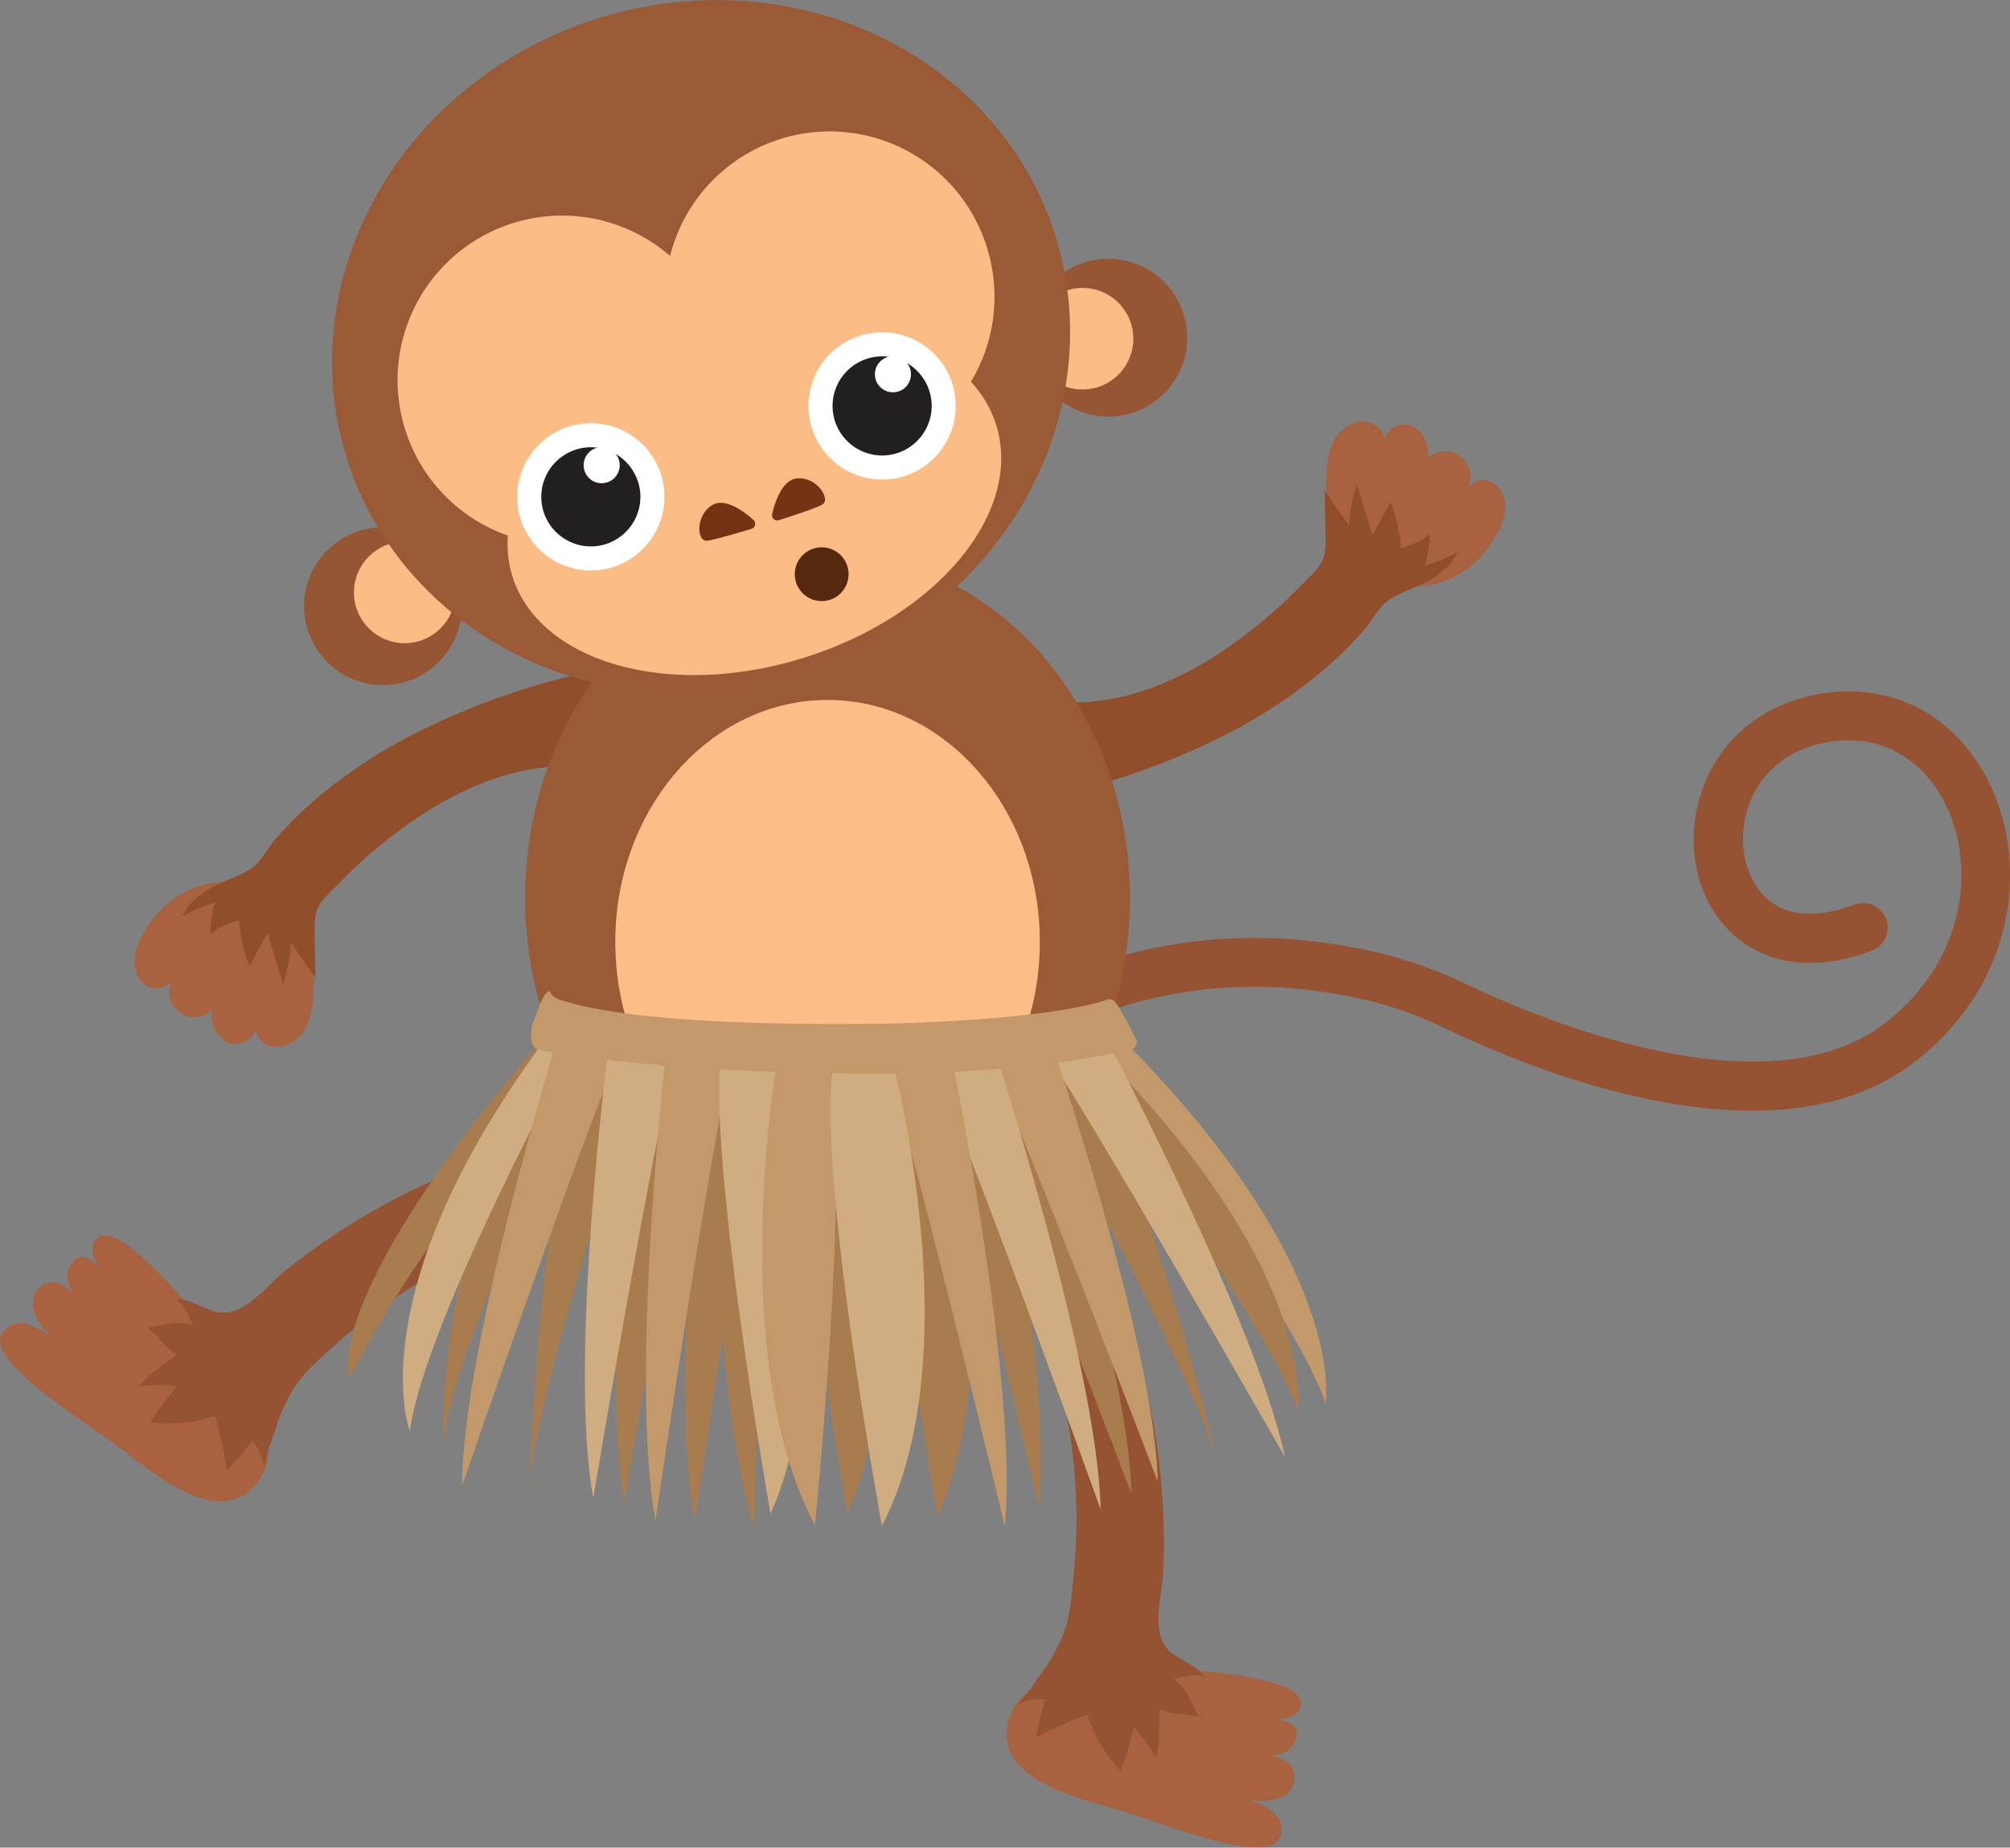 <svg xmlns="http://www.w3.org/2000/svg" viewBox="0 0 317.57 291.85">
  <rect x="0" y="0" width="317.57" height="291.85" fill="#808080" stroke="none"/>
  <defs>
    <style>
      .cls-1 {
        fill: #955333;
      }

      .cls-2 {
        fill: #a86240;
      }

      .cls-3 {
        fill: #904e2b;
      }

      .cls-4 {
        fill: #965633;
      }

      .cls-5 {
        fill: #fbbc86;
      }

      .cls-6 {
        fill: #9a5a36;
      }

      .cls-7 {
        fill: #fcbd87;
      }

      .cls-8 {
        fill: #fff;
      }

      .cls-9 {
        fill: #231f20;
      }

      .cls-10 {
        fill: #753313;
      }

      .cls-11 {
        fill: #562810;
      }

      .cls-12 {
        fill: #a87c4f;
      }

      .cls-13 {
        fill: #d0ad80;
      }

      .cls-14 {
        fill: #c3996b;
      }
    </style>
  </defs>
  <title>Monkey-dancing-1</title>
  <g id="character">
    <g>
      <g>
        <path class="cls-1" d="M146.32,168.64a3.87,3.87,0,0,0,6,4.84c1-1,24.24-24.71,63.69-15.48a61.8,61.8,0,0,1,12.55,4.55c15,7.16,52.29,22,74,5.15,16.07-12.47,17.6-31,12.22-43-5.17-11.51-15.82-17.27-27.79-15-9.11,1.7-16,7.82-18.46,16.35-2.31,8-.27,16.43,5.19,21.46,3.15,2.91,10.2,7.12,22,2.66A3.87,3.87,0,1,0,293,142.9c-6,2.25-10.81,1.86-14-1.11s-4.48-8.49-3-13.63c1.65-5.74,6.19-9.71,12.45-10.88,8.41-1.58,15.62,2.38,19.31,10.59,4.18,9.3,2.86,23.81-9.91,33.72-18.81,14.6-55.21-.92-65.92-6a69.72,69.72,0,0,0-14.11-5.09c-44-10.28-70,16.54-71.07,17.69A2.93,2.93,0,0,0,146.32,168.64Z"/>
        <g>
          <path class="cls-2" d="M27.08,155.07c-2.63,2.49-5.62.22-5.81-2.79-.17-2.59,1.53-5.28,3-7.24a14.33,14.33,0,0,1,9.75-5.61,14.54,14.54,0,0,1,15,10.52,22.71,22.71,0,0,1,.49,6.53,14.06,14.06,0,0,1-1,5.46,5.7,5.7,0,0,1-4.15,3.41,3.64,3.64,0,0,1-4.11-2.89c-.1,2-2.72,3-4.47,2.15a5.05,5.05,0,0,1-2.3-5,4,4,0,0,1-6.4-4.5Z"/>
          <path class="cls-3" d="M99.74,104.85c-.19.59-9,1.78-9.82,2a115.37,115.37,0,0,0-22.31,8,82.36,82.36,0,0,0-16.72,10.54,62.73,62.73,0,0,0-7.48,7.28c-1,1.19-1.87,2.86-3,3.92-1.6,1.54-4.29,2.23-6.24,3.23-2.2,1.12-4.35,2.65-5.32,4.92A24.64,24.64,0,0,1,34,142.56a19,19,0,0,0-.79,5.08,9.88,9.88,0,0,1,4.56-2.27,26.65,26.65,0,0,0,1.63,7.25l2.88-5.25,2.44,8A24.14,24.14,0,0,0,46,148.91l3.84,5.58L49.69,147c0-2.63.31-3.91,2.1-5.69,1.34-1.33,2.62-2.7,4-4a78.6,78.6,0,0,1,10.51-8.39c8.22-5.42,18.1-9.21,28.07-7.45Z"/>
        </g>
        <g>
          <path class="cls-2" d="M232,76.89c2.62-2.49,5.61-.23,5.81,2.79.16,2.58-1.54,5.27-3,7.24a14.33,14.33,0,0,1-9.75,5.6,14.53,14.53,0,0,1-15-10.52,22.68,22.68,0,0,1-.49-6.53,14.07,14.07,0,0,1,1-5.46,5.72,5.72,0,0,1,4.15-3.41,3.64,3.64,0,0,1,4.1,2.89c.11-2,2.73-3,4.47-2.15a5,5,0,0,1,2.31,5,4,4,0,0,1,6.4,4.51Z"/>
          <path class="cls-3" d="M159.37,127.11c.19-.6,9-1.79,9.82-2a115.7,115.7,0,0,0,22.32-8,82.29,82.29,0,0,0,16.71-10.54,61.26,61.26,0,0,0,7.48-7.28c1-1.19,1.88-2.86,3-3.91,1.6-1.54,4.29-2.24,6.25-3.23,2.19-1.13,4.34-2.66,5.31-4.93a24.64,24.64,0,0,1-5.15,2.13,18.56,18.56,0,0,0,.79-5.07,10,10,0,0,1-4.55,2.27,27,27,0,0,0-1.64-7.26l-2.88,5.25-2.44-8a23.75,23.75,0,0,0-1.25,6.52l-3.84-5.58.14,7.51c.05,2.62-.31,3.9-2.1,5.69-1.33,1.33-2.62,2.69-4,4a78.76,78.76,0,0,1-10.51,8.39c-8.22,5.42-18.1,9.2-28.06,7.44Z"/>
        </g>
        <g>
          <circle class="cls-4" cx="60.51" cy="95.75" r="12.47"/>
          <circle class="cls-5" cx="63.94" cy="93.58" r="8.02"/>
        </g>
        <g>
          <path class="cls-2" d="M34.28,211.62s12.85,14.55,6.29,22.64-17.66-2.9-24-7.29S-2.28,214.33.36,210.54s7.88.79,7.88.79S3.31,207,6,203.71,12.23,205,12.23,205s-2.85-2.68-.88-5.52,5,1.59,5,1.59-3.38-3.9-.75-5.67C19.62,192.65,34.28,211.62,34.28,211.62Z"/>
          <path class="cls-1" d="M110.63,178.47c-.06-.27-4.1-.2-4.37-.21a82.7,82.7,0,0,0-11.87.83,100,100,0,0,0-37.75,13.54,108.07,108.07,0,0,0-11.46,8c-3.26,2.59-6.94,8-11.58,6.45-1.91-.66-3.7-1.87-5.73-1.93,1.59,1.56,1.67,2.21,2.65,4.21-2.35-.71-4.29-.26-7.28.4,2,1.15,2.73,3.42,4.78,4.12-2.12,1.79-4.28,2.87-6,5.08a23.31,23.31,0,0,1,6,0,47.59,47.59,0,0,0-4.26,5.71,23.54,23.54,0,0,0,10.21-1,56.69,56.69,0,0,1,1.86,8.65,44.91,44.91,0,0,0,4-4.7,6.92,6.92,0,0,1,1.93,4.67c0-2,1.11-4.55,1.71-6.41a29.61,29.61,0,0,1,2.73-6.24c1.79-2.95,4.54-5.2,7.1-7.48a87.91,87.91,0,0,1,16.12-11.42,70.64,70.64,0,0,1,44-8.24Z"/>
        </g>
        <g>
          <path class="cls-2" d="M181.37,263.44s-19.32-1.78-22,8.3,12.77,12.53,20.05,15,21.33,7.76,22.84,3.39-5.3-5.89-5.3-5.89,6.44,1.4,7.45-2.72-4.66-4.26-4.66-4.26,3.84.72,5-2.55-4.22-3.09-4.22-3.09,5.13.42,5-2.75C205.34,264.06,181.37,263.44,181.37,263.44Z"/>
          <path class="cls-1" d="M163,182.25c.25-.12,2.58,3.18,2.74,3.4a81.59,81.59,0,0,1,6.35,10.07,100,100,0,0,1,11.37,38.46,108.43,108.43,0,0,1,.33,14c-.17,4.16-2.39,10.35,1.63,13.15,1.66,1.16,3.69,1.89,4.94,3.49-2.2-.37-2.77,0-5,.35,2,1.47,2.75,3.31,4,6.1-2.08-.89-4.37-.17-6.14-1.42-.2,2.77.2,5.15-.58,7.81a23.63,23.63,0,0,0-3.51-4.81,47.44,47.44,0,0,1-2.1,6.81,23.75,23.75,0,0,1-5.25-8.81,56.6,56.6,0,0,0-8.07,3.61,44,44,0,0,1,1.43-6,6.9,6.9,0,0,0-4.91,1.2c1.6-1.14,3-3.59,4.16-5.17a28.63,28.63,0,0,0,3.42-5.89c1.33-3.19,1.52-6.73,1.85-10.14a88.23,88.23,0,0,0-.3-19.76,70.77,70.77,0,0,0-19.32-40.35Z"/>
        </g>
        <ellipse class="cls-6" cx="130.75" cy="141.83" rx="47.78" ry="54.44"/>
        <ellipse class="cls-7" cx="130.75" cy="148.78" rx="33.54" ry="38.22"/>
        <g>
          <circle class="cls-4" cx="175.1" cy="53.34" r="12.47"/>
          <circle class="cls-5" cx="171.04" cy="53.5" r="8.02"/>
        </g>
        <ellipse class="cls-6" cx="110.77" cy="54.81" rx="58.67" ry="54.4" transform="translate(-11.3 35.48) rotate(-17.33)"/>
        <path class="cls-5" d="M155.93,39.09a26,26,0,0,0-50.06,1.34A26,26,0,1,0,80.24,84.6a17.71,17.71,0,0,0,.7,6.39c4.29,13.72,24.86,19.51,46,12.93s34.74-23,30.46-36.78a17.9,17.9,0,0,0-4-6.84A26,26,0,0,0,155.93,39.09Z"/>
        <g>
          <circle class="cls-8" cx="93.35" cy="78.48" r="11.63"/>
          <circle class="cls-9" cx="93.35" cy="78.48" r="7.83"/>
          <circle class="cls-8" cx="95.06" cy="73.48" r="2.85"/>
        </g>
        <g>
          <circle class="cls-8" cx="139.37" cy="64.12" r="11.63"/>
          <circle class="cls-9" cx="139.37" cy="64.12" r="7.83"/>
          <circle class="cls-8" cx="141.08" cy="59.12" r="2.85"/>
        </g>
        <path class="cls-10" d="M118.74,83.53a.82.82,0,0,0,.3-1.4c-1.51-1.35-4.35-3.47-6.36-2.42-2.84,1.49-2.65,5.94-.92,5.7C113,85.24,116.73,84.14,118.74,83.53Z"/>
        <path class="cls-10" d="M123,82.18a.82.82,0,0,1-1-1c.47-2,1.61-5.32,3.85-5.6,3.19-.39,5.57,3.38,4,4.16C128.74,80.33,125.05,81.54,123,82.18Z"/>
        <circle class="cls-11" cx="129.82" cy="90.7" r="4.25"/>
      </g>
      <g>
        <path class="cls-12" d="M85.2,164.8s-30,33.56-30.28,51.21c.26,6.29,1.81-10,37.78-50.16Z"/>
        <path class="cls-12" d="M101.11,165.57s-6.52,50-2.45,71.58c0,0,9.89-59.26,13.19-70.51Z"/>
        <path class="cls-12" d="M94.26,165.85s-25.11,51.38-24.07,63.27c0,0-2.59-30.94,17.34-64.32Z"/>
        <path class="cls-13" d="M91.12,164.59s-24,44-26.37,61.47c0,0-8.53-21.93,22-62.7Z"/>
        <path class="cls-12" d="M111.34,167.11s-5.72,51.1-1.56,73.19c0,0,8.87-60.56,11.92-72Z"/>
        <path class="cls-12" d="M112.14,168.34s.26,51.25,7,73c0,0,1.78-60.84,3.48-72.45Z"/>
        <path class="cls-12" d="M101.76,167.94s-.06.17-.16.5c-1.86,5.61-18.69,57-17.95,68.37,0,0,.77-40.9,8.28-69.74"/>
        <path class="cls-14" d="M88.15,163.75S73,212.91,73,234.71c0,0,20-58.08,25.11-69Z"/>
        <path class="cls-13" d="M96.2,165s-6.53,50-2.46,71.59c0,0,9.9-59.27,13.19-70.52Z"/>
        <path class="cls-14" d="M105.13,166.93s-5.72,51.11-1.56,73.2c0,0,8.87-60.56,11.91-72Z"/>
        <path class="cls-14" d="M170.63,163.22s32.82,41.33,38.81,58.39c0,0,3.91-22.53-34.7-60Z"/>
        <path class="cls-12" d="M166.23,164.36s32.82,41.32,38.81,58.38c0,0,3.91-22.52-34.7-60Z"/>
        <path class="cls-12" d="M161.55,165.28s16.79,48.91,17.22,70.66c0,0-22-57.76-27.63-68.59Z"/>
        <path class="cls-12" d="M160.78,166.76l.27.47c3,5.38,30.26,54.65,31.89,66,0,0-9.21-40.43-22.6-68.27"/>
        <path class="cls-13" d="M173.39,161.32s25.12,47.25,29.63,68.84c0,0-31.77-55.62-39.11-65.94Z"/>
        <path class="cls-14" d="M165.69,163.36s16.79,48.9,17.22,70.66c0,0-22-57.76-27.63-68.59Z"/>
        <path class="cls-12" d="M148.58,166.2s11.71,46.17-.44,73.26c0,0-9.92-56-7.83-72.8Z"/>
        <path class="cls-12" d="M134.35,165.68s11.71,46.17-.44,73.25c0,0-9.93-56-7.83-72.79Z"/>
        <path class="cls-13" d="M122.18,165.85s11.71,46.17-.44,73.26c0,0-9.92-56-7.83-72.8Z"/>
        <path class="cls-12" d="M156,164.81s10.33,50.77,8.18,73c0,0-14.33-60.08-18.42-71.42Z"/>
        <path class="cls-13" d="M157.24,166.07s16.22,50.07,16.65,72.34c0,0-21.28-59.14-26.67-70.22Z"/>
        <path class="cls-14" d="M150.58,168.13s10.34,50.77,8.18,73c0,0-14.33-60.08-18.41-71.42Z"/>
        <path class="cls-14" d="M122.76,167.74s-8.2,46.52,6,73.15c0,0,5.67-56.26,2.3-73Z"/>
        <path class="cls-13" d="M141,167.7s12.49,46.12-1.66,73.32c0,0-10.32-56-7.69-72.8Z"/>
        <path class="cls-14" d="M86.88,156.58s.19,1,1.94,1.45,11.07,4.19,50.86,3.67c0,0,25.23-.4,35.32-3.81,0,0,.78-.52,1.75,1.18a51.42,51.42,0,0,1,2.91,5.51c-.39,1-.19,1.11-1.75,1.31,0,0-14.84,4-42.89,3.71s-47-2.92-50.08-3.84c-1.55-.46-1-3.74-.68-4.33S85.81,156.39,86.88,156.58Z"/>
      </g>
    </g>
  </g>
</svg>
